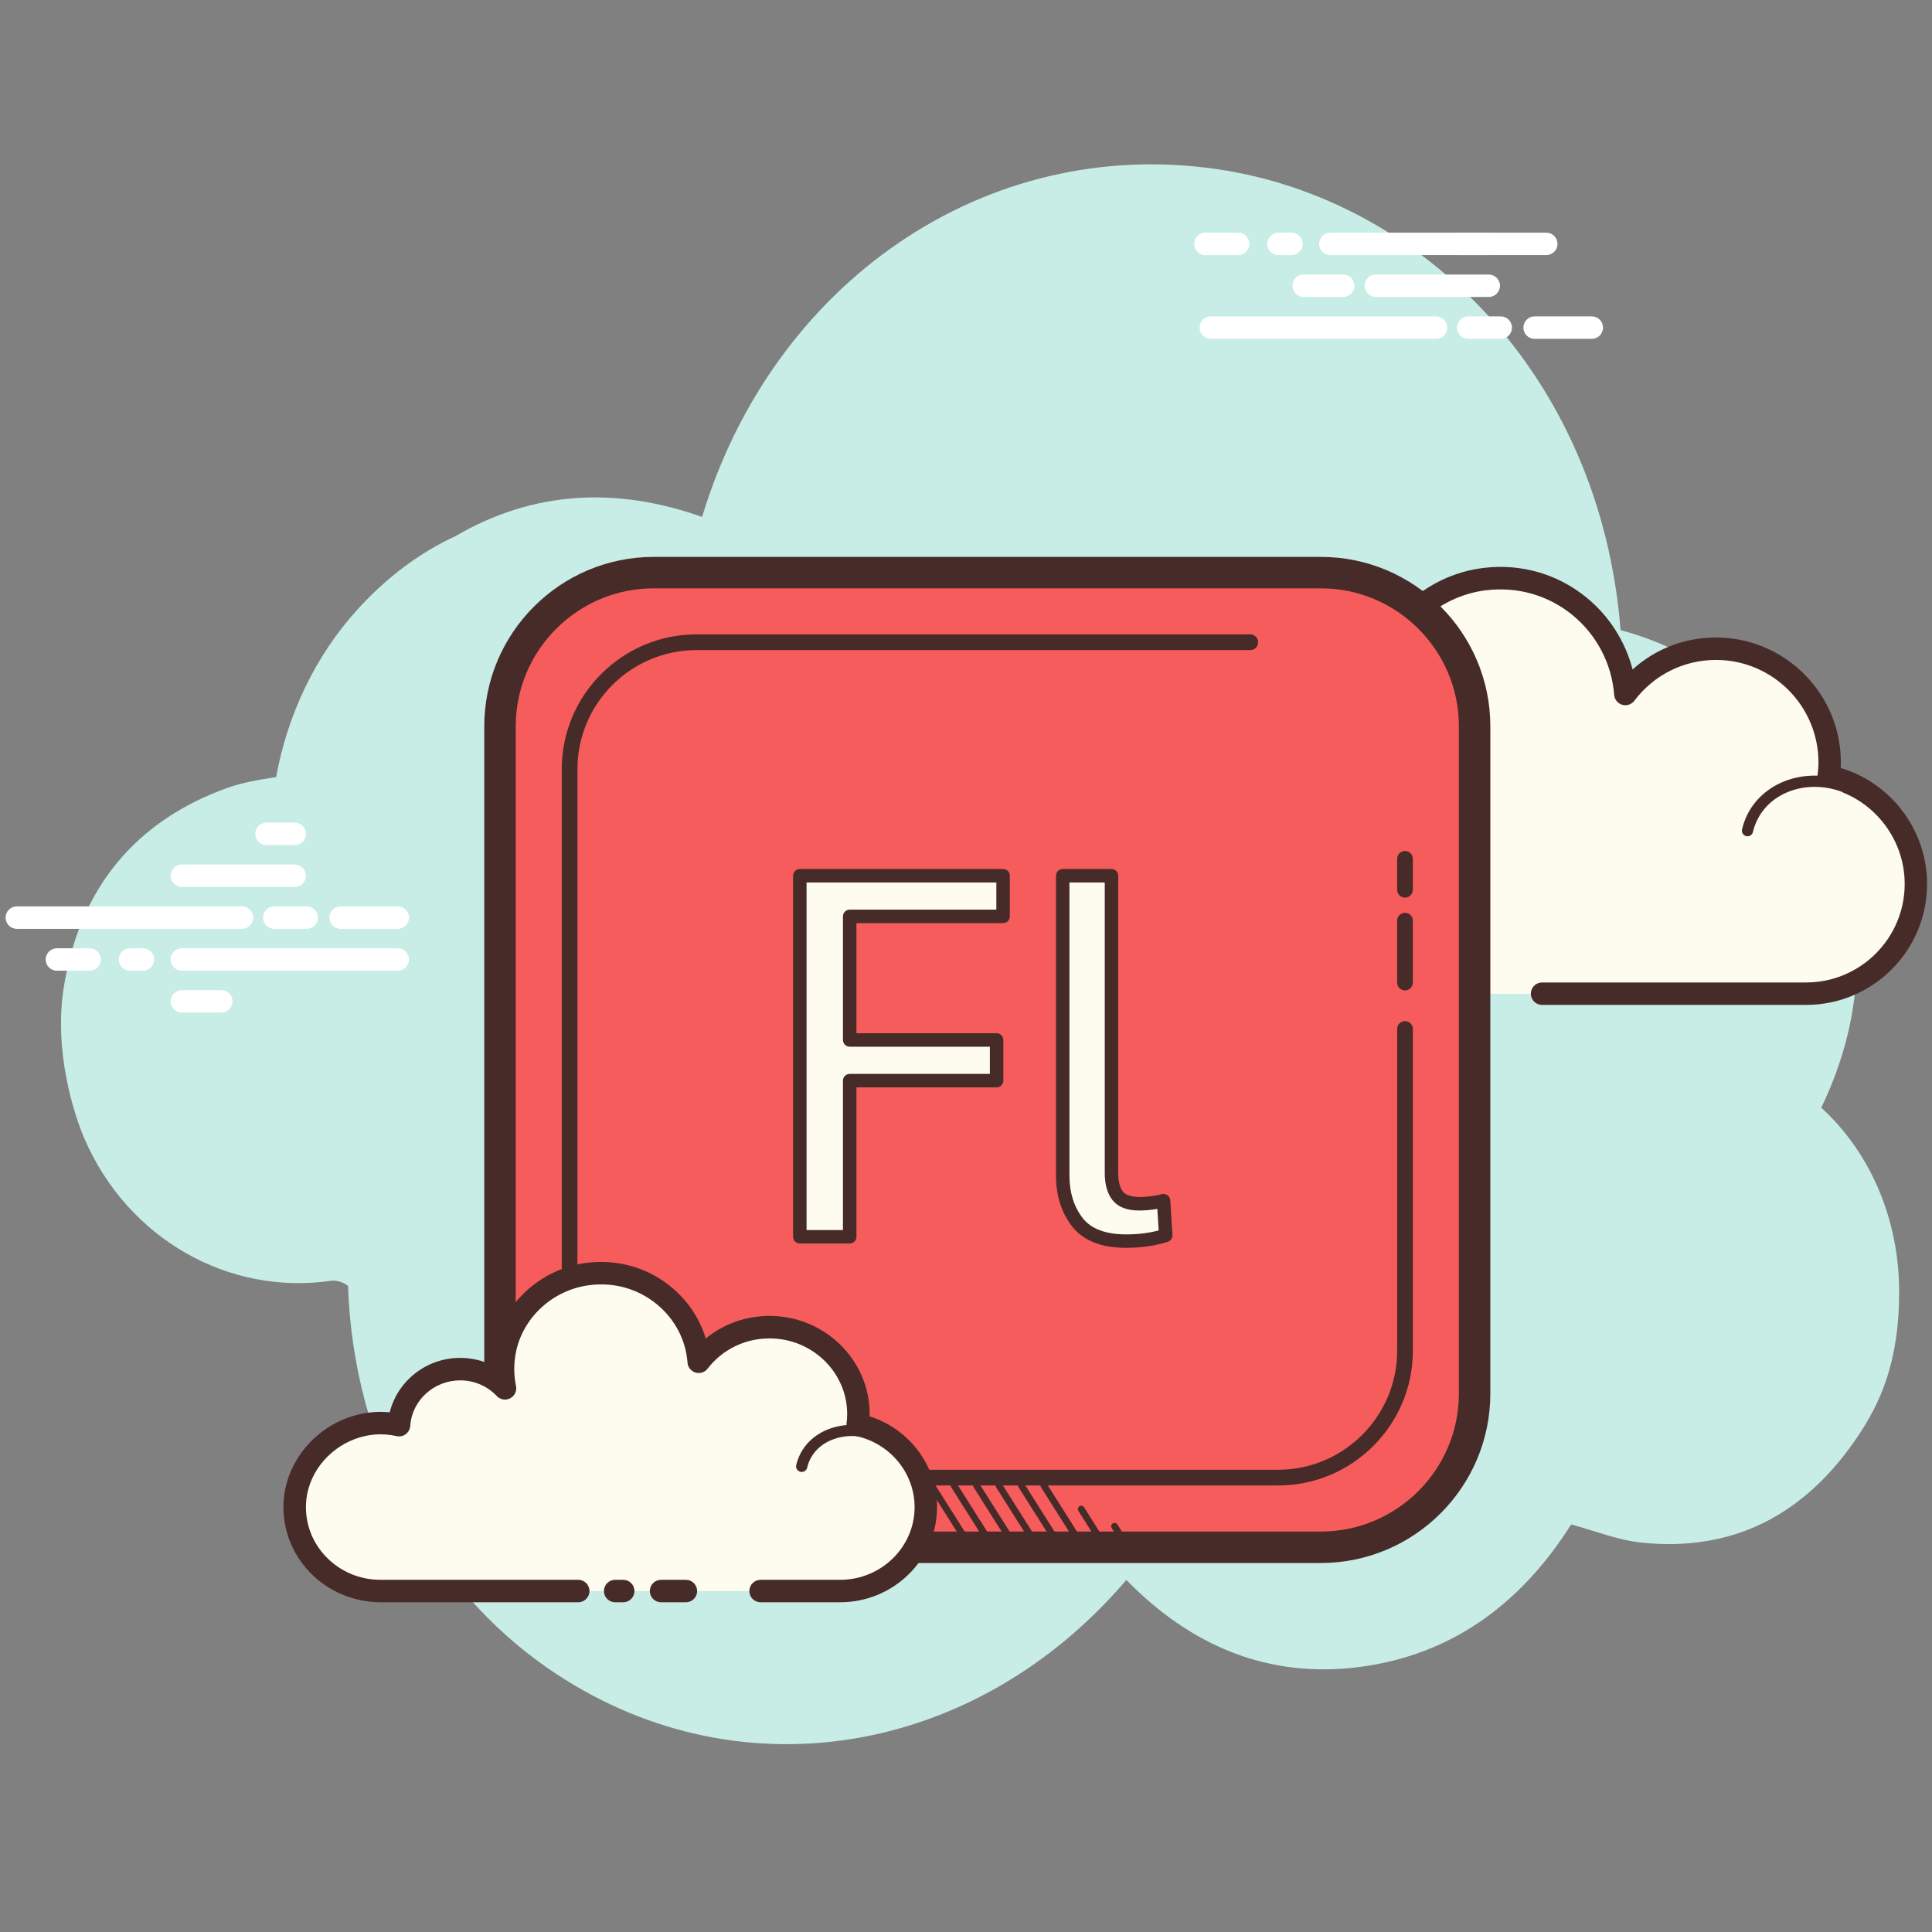 <?xml version="1.0" encoding="UTF-8"?>
<svg xmlns="http://www.w3.org/2000/svg" xmlns:xlink="http://www.w3.org/1999/xlink" width="375pt" height="375pt" viewBox="0 0 375 375" version="1.2">
<rect x="0" y="0" width="375" height="375" fill="#808080" stroke="none"/>
<g id="surface1">
<path style=" stroke:none;fill-rule:nonzero;fill:rgb(78.04%,92.94%,90.199%);fill-opacity:1;" d="M 353.504 214.996 C 354.812 212.312 355.973 209.488 356.973 206.527 C 368.449 172.664 351.094 132.102 314.555 122.309 C 310.609 72.695 275.742 38.66 236.367 32.852 C 191.301 26.207 150.016 54.836 136.277 100.336 C 119.723 94.473 103.59 95.188 88.383 104.074 C 81.484 107.262 75.176 111.969 69.512 118.164 C 61.203 127.254 55.797 138.727 53.598 150.828 C 50.336 151.34 47.133 151.855 44.113 152.938 C 26.508 159.25 15.398 172.246 12.352 191.824 C 10.457 204.012 14.281 216.172 16.418 221.082 C 24.852 240.5 44.406 251.504 64.273 248.594 C 65.266 248.449 66.703 248.895 67.551 249.605 C 68.602 280.637 83.668 308.082 106.27 323.758 C 142.531 348.91 189.191 341.164 218.625 306.668 C 231.238 319.566 246.246 325.836 263.879 323.559 C 281.414 321.297 295.027 311.625 304.961 295.891 C 309.551 297.125 313.898 298.902 318.395 299.395 C 336.012 301.32 350.316 294.316 360.809 278.477 C 364.828 272.414 368.629 264.555 368.621 250.785 C 368.633 236.598 362.992 223.668 353.504 214.996 Z M 353.504 214.996 "/>
<path style=" stroke:none;fill-rule:nonzero;fill:rgb(99.219%,98.819%,93.729%);fill-opacity:1;" d="M 299.312 192.875 C 299.312 192.875 350.262 192.875 350.57 192.875 C 362.34 192.875 371.875 183.332 371.875 171.566 C 371.875 161.305 364.613 152.734 354.945 150.719 C 355.059 149.82 355.133 148.91 355.133 147.98 C 355.133 135.797 345.254 125.914 333.07 125.914 C 325.875 125.914 319.504 129.375 315.477 134.707 C 314.449 121.141 302.328 110.676 288.152 112.41 C 277.781 113.68 269.211 121.691 267.301 131.961 C 266.691 135.254 266.754 138.449 267.363 141.449 C 264.582 138.453 260.625 136.57 256.219 136.57 C 248.156 136.57 241.57 142.852 241.051 150.781 C 237.391 149.973 233.41 150.023 229.211 151.602 C 221.191 154.613 215.484 162.16 215.148 170.723 C 214.672 182.875 224.387 192.883 236.438 192.883 C 237.352 192.883 240.57 192.883 241.309 192.883 L 285.559 192.883 "/>
<path style=" stroke:none;fill-rule:nonzero;fill:rgb(27.84%,16.859%,16.08%);fill-opacity:1;" d="M 350.566 195.051 L 299.312 195.051 C 298.109 195.051 297.133 194.078 297.133 192.875 C 297.133 191.672 298.109 190.695 299.312 190.695 L 350.57 190.695 C 361.117 190.695 369.699 182.113 369.699 171.566 C 369.699 162.559 363.309 154.688 354.508 152.848 C 353.398 152.617 352.652 151.574 352.789 150.453 C 352.887 149.641 352.961 148.816 352.961 147.98 C 352.961 137.016 344.039 128.094 333.078 128.094 C 326.809 128.094 321.023 130.984 317.223 136.02 C 316.676 136.742 315.73 137.051 314.871 136.797 C 314 136.539 313.379 135.773 313.309 134.871 C 312.855 128.871 309.918 123.23 305.246 119.406 C 300.531 115.535 294.57 113.832 288.426 114.57 C 278.984 115.727 271.184 123.039 269.449 132.355 C 268.91 135.27 268.93 138.18 269.512 141.012 C 269.707 141.973 269.242 142.938 268.367 143.387 C 267.516 143.836 266.445 143.652 265.777 142.934 C 263.273 140.234 259.879 138.754 256.23 138.754 C 249.395 138.754 243.684 144.102 243.238 150.926 C 243.195 151.562 242.883 152.148 242.371 152.527 C 241.867 152.906 241.203 153.043 240.598 152.91 C 236.922 152.094 233.457 152.34 229.992 153.637 C 222.719 156.367 217.633 163.266 217.344 170.801 C 217.137 176.059 219.027 181.043 222.664 184.824 C 226.305 188.605 231.203 190.695 236.449 190.695 L 285.559 190.695 C 286.762 190.695 287.738 191.672 287.738 192.875 C 287.738 194.078 286.762 195.051 285.559 195.051 L 236.441 195.051 C 229.996 195.051 223.984 192.496 219.516 187.844 C 215.047 183.199 212.727 177.086 212.977 170.629 C 213.34 161.363 219.559 152.898 228.453 149.555 C 231.945 148.242 235.547 147.812 239.207 148.254 C 240.852 140.309 247.91 134.387 256.227 134.387 C 259.207 134.387 262.129 135.168 264.695 136.605 C 264.691 134.93 264.848 133.242 265.16 131.555 C 267.234 120.391 276.578 111.625 287.891 110.242 C 295.234 109.336 302.359 111.406 308 116.031 C 312.379 119.617 315.48 124.535 316.883 129.945 C 321.293 125.953 326.988 123.738 333.07 123.738 C 346.438 123.738 357.309 134.613 357.309 147.98 C 357.309 148.344 357.301 148.703 357.277 149.066 C 367.102 151.996 374.047 161.168 374.047 171.57 C 374.055 184.52 363.52 195.051 350.566 195.051 Z M 350.566 195.051 "/>
<path style=" stroke:none;fill-rule:nonzero;fill:rgb(99.219%,98.819%,93.729%);fill-opacity:1;" d="M 286.965 145.941 C 279.086 145.422 272.301 150.867 271.816 158.098 C 271.754 158.992 271.793 159.879 271.926 160.738 C 270.406 159.02 268.156 157.855 265.57 157.688 C 260.844 157.375 256.758 160.496 256.168 164.746 C 255.309 164.512 254.41 164.355 253.48 164.293 C 246.586 163.84 240.652 168.602 240.223 174.93 "/>
<path style=" stroke:none;fill-rule:nonzero;fill:rgb(27.84%,16.859%,16.08%);fill-opacity:1;" d="M 240.223 176.02 C 240.199 176.02 240.176 176.02 240.148 176.02 C 239.551 175.98 239.094 175.465 239.141 174.863 C 239.602 167.949 246 162.711 253.555 163.207 C 254.145 163.246 254.738 163.324 255.332 163.438 C 256.523 159.219 260.793 156.312 265.641 156.605 C 267.496 156.727 269.23 157.309 270.711 158.27 C 270.715 158.188 270.719 158.109 270.727 158.027 C 271.25 150.207 278.574 144.32 287.035 144.855 C 287.637 144.895 288.09 145.414 288.047 146.016 C 288.012 146.59 287.531 147.031 286.961 147.031 C 286.938 147.031 286.914 147.031 286.887 147.031 C 279.691 146.547 273.34 151.551 272.895 158.176 C 272.84 158.969 272.875 159.777 272.992 160.586 C 273.066 161.059 272.812 161.527 272.375 161.73 C 271.93 161.926 271.414 161.828 271.098 161.465 C 269.715 159.906 267.672 158.926 265.488 158.781 C 261.348 158.496 257.758 161.199 257.238 164.902 C 257.191 165.211 257.016 165.488 256.758 165.66 C 256.496 165.836 256.172 165.883 255.875 165.805 C 255.051 165.582 254.219 165.438 253.402 165.387 C 247.117 164.957 241.688 169.297 241.305 175.008 C 241.27 175.582 240.797 176.02 240.223 176.02 Z M 240.223 176.02 "/>
<path style=" stroke:none;fill-rule:nonzero;fill:rgb(99.219%,98.819%,93.729%);fill-opacity:1;" d="M 359.195 153.215 C 351.793 149.723 343.227 152.195 340.07 158.738 C 339.676 159.547 339.383 160.387 339.191 161.238 "/>
<path style=" stroke:none;fill-rule:nonzero;fill:rgb(27.84%,16.859%,16.08%);fill-opacity:1;" d="M 339.191 162.324 C 339.109 162.324 339.031 162.316 338.945 162.297 C 338.359 162.16 337.996 161.574 338.129 160.988 C 338.348 160.047 338.664 159.129 339.082 158.266 C 342.496 151.195 351.719 148.484 359.66 152.234 C 360.203 152.492 360.438 153.141 360.18 153.684 C 359.918 154.23 359.266 154.461 358.73 154.207 C 351.867 150.98 343.941 153.223 341.051 159.215 C 340.699 159.934 340.43 160.699 340.246 161.488 C 340.137 161.984 339.691 162.324 339.191 162.324 Z M 339.191 162.324 "/>
<path style=" stroke:none;fill-rule:nonzero;fill:rgb(100%,100%,100%);fill-opacity:1;" d="M 46.977 180.289 L 3.266 180.289 C 2.062 180.289 1.086 179.312 1.086 178.109 C 1.086 176.906 2.062 175.93 3.266 175.93 L 46.977 175.93 C 48.18 175.93 49.156 176.906 49.156 178.109 C 49.156 179.312 48.184 180.289 46.977 180.289 Z M 59.539 180.289 L 53.234 180.289 C 52.031 180.289 51.055 179.312 51.055 178.109 C 51.055 176.906 52.031 175.93 53.234 175.93 L 59.539 175.93 C 60.738 175.93 61.715 176.906 61.715 178.109 C 61.715 179.312 60.746 180.289 59.539 180.289 Z M 77.203 180.289 L 66.109 180.289 C 64.906 180.289 63.93 179.312 63.93 178.109 C 63.93 176.906 64.906 175.93 66.109 175.93 L 77.203 175.93 C 78.406 175.93 79.383 176.906 79.383 178.109 C 79.383 179.312 78.406 180.289 77.203 180.289 Z M 77.203 188.414 L 35.297 188.414 C 34.094 188.414 33.117 187.438 33.117 186.234 C 33.117 185.035 34.094 184.059 35.297 184.059 L 77.203 184.059 C 78.406 184.059 79.383 185.035 79.383 186.234 C 79.383 187.438 78.406 188.414 77.203 188.414 Z M 27.75 188.414 L 25.223 188.414 C 24.02 188.414 23.043 187.438 23.043 186.234 C 23.043 185.035 24.02 184.059 25.223 184.059 L 27.75 184.059 C 28.953 184.059 29.93 185.035 29.93 186.234 C 29.93 187.438 28.957 188.414 27.75 188.414 Z M 17.391 188.414 L 11.043 188.414 C 9.84 188.414 8.867 187.438 8.867 186.234 C 8.867 185.035 9.84 184.059 11.043 184.059 L 17.391 184.059 C 18.594 184.059 19.57 185.035 19.57 186.234 C 19.57 187.438 18.598 188.414 17.391 188.414 Z M 57.207 172.16 L 35.297 172.16 C 34.094 172.16 33.117 171.184 33.117 169.98 C 33.117 168.777 34.094 167.801 35.297 167.801 L 57.207 167.801 C 58.41 167.801 59.383 168.777 59.383 169.98 C 59.383 171.184 58.41 172.16 57.207 172.16 Z M 57.207 164.031 L 51.727 164.031 C 50.523 164.031 49.547 163.055 49.547 161.852 C 49.547 160.648 50.523 159.672 51.727 159.672 L 57.207 159.672 C 58.41 159.672 59.383 160.648 59.383 161.852 C 59.383 163.055 58.41 164.031 57.207 164.031 Z M 42.961 196.543 L 35.293 196.543 C 34.09 196.543 33.113 195.566 33.113 194.363 C 33.113 193.16 34.09 192.184 35.293 192.184 L 42.961 192.184 C 44.16 192.184 45.137 193.16 45.137 194.363 C 45.137 195.566 44.168 196.543 42.961 196.543 Z M 42.961 196.543 "/>
<path style=" stroke:none;fill-rule:nonzero;fill:rgb(100%,100%,100%);fill-opacity:1;" d="M 278.734 65.77 L 235.02 65.77 C 233.816 65.77 232.84 64.793 232.84 63.59 C 232.84 62.387 233.816 61.41 235.02 61.41 L 278.734 61.41 C 279.934 61.41 280.91 62.387 280.91 63.59 C 280.91 64.793 279.934 65.77 278.734 65.77 Z M 291.293 65.77 L 284.992 65.77 C 283.789 65.77 282.812 64.793 282.812 63.59 C 282.812 62.387 283.789 61.41 284.992 61.41 L 291.293 61.41 C 292.496 61.41 293.473 62.387 293.473 63.59 C 293.473 64.793 292.496 65.77 291.293 65.77 Z M 308.965 65.77 L 297.867 65.77 C 296.668 65.77 295.691 64.793 295.691 63.59 C 295.691 62.387 296.668 61.41 297.867 61.41 L 308.965 61.41 C 310.168 61.41 311.145 62.387 311.145 63.59 C 311.145 64.793 310.168 65.77 308.965 65.77 Z M 300.133 49.512 L 258.223 49.512 C 257.02 49.512 256.043 48.539 256.043 47.336 C 256.043 46.133 257.02 45.156 258.223 45.156 L 300.133 45.156 C 301.332 45.156 302.309 46.133 302.309 47.336 C 302.309 48.539 301.34 49.512 300.133 49.512 Z M 250.68 49.512 L 248.152 49.512 C 246.949 49.512 245.973 48.539 245.973 47.336 C 245.973 46.133 246.949 45.156 248.152 45.156 L 250.68 45.156 C 251.883 45.156 252.859 46.133 252.859 47.336 C 252.859 48.539 251.883 49.512 250.68 49.512 Z M 240.32 49.512 L 233.977 49.512 C 232.773 49.512 231.797 48.539 231.797 47.336 C 231.797 46.133 232.773 45.156 233.977 45.156 L 240.32 45.156 C 241.523 45.156 242.5 46.133 242.5 47.336 C 242.5 48.539 241.523 49.512 240.32 49.512 Z M 288.965 57.641 L 267.055 57.641 C 265.852 57.641 264.875 56.664 264.875 55.461 C 264.875 54.258 265.852 53.285 267.055 53.285 L 288.965 53.285 C 290.168 53.285 291.145 54.258 291.145 55.461 C 291.145 56.664 290.168 57.641 288.965 57.641 Z M 288.965 57.641 "/>
<path style=" stroke:none;fill-rule:nonzero;fill:rgb(100%,100%,100%);fill-opacity:1;" d="M 288.965 49.512 L 283.484 49.512 C 282.281 49.512 281.305 48.539 281.305 47.336 C 281.305 46.133 282.281 45.156 283.484 45.156 L 288.965 45.156 C 290.168 45.156 291.145 46.133 291.145 47.336 C 291.145 48.539 290.168 49.512 288.965 49.512 Z M 260.707 57.641 L 253.047 57.641 C 251.844 57.641 250.867 56.664 250.867 55.461 C 250.867 54.258 251.844 53.285 253.047 53.285 L 260.711 53.285 C 261.914 53.285 262.891 54.258 262.891 55.461 C 262.891 56.664 261.914 57.641 260.707 57.641 Z M 260.707 57.641 "/>
<path style=" stroke:none;fill-rule:nonzero;fill:rgb(96.86%,36.079%,36.079%);fill-opacity:1;" d="M 256.379 300.316 L 126.887 300.316 C 110.477 300.316 97.047 286.891 97.047 270.477 L 97.047 140.984 C 97.047 124.574 110.477 111.145 126.887 111.145 L 256.379 111.145 C 272.793 111.145 286.219 124.574 286.219 140.984 L 286.219 270.477 C 286.223 286.891 272.793 300.316 256.379 300.316 Z M 256.379 300.316 "/>
<path style=" stroke:none;fill-rule:nonzero;fill:rgb(27.84%,16.859%,16.08%);fill-opacity:1;" d="M 256.379 303.375 L 126.887 303.375 C 108.754 303.375 93.996 288.617 93.996 270.484 L 93.996 140.984 C 93.996 122.848 108.754 108.094 126.887 108.094 L 256.379 108.094 C 274.52 108.094 289.273 122.852 289.273 140.984 L 289.273 270.477 C 289.273 288.617 274.52 303.375 256.379 303.375 Z M 126.887 114.195 C 112.113 114.195 100.102 126.211 100.102 140.984 L 100.102 270.477 C 100.102 285.254 112.117 297.27 126.887 297.27 L 256.379 297.27 C 271.152 297.27 283.168 285.254 283.168 270.477 L 283.168 140.984 C 283.168 126.211 271.148 114.195 256.379 114.195 Z M 126.887 114.195 "/>
<path style=" stroke:none;fill-rule:nonzero;fill:rgb(27.84%,16.859%,16.08%);fill-opacity:1;" d="M 248.07 288.332 L 135.203 288.332 C 120.773 288.332 109.035 276.598 109.035 262.168 L 109.035 149.297 C 109.035 134.867 120.773 123.129 135.203 123.129 L 242.684 123.129 C 243.523 123.129 244.207 123.816 244.207 124.656 C 244.207 125.496 243.527 126.18 242.684 126.18 L 135.203 126.18 C 122.457 126.18 112.082 136.551 112.082 149.297 L 112.082 262.164 C 112.082 274.906 122.457 285.277 135.203 285.277 L 248.07 285.277 C 260.816 285.277 271.188 274.91 271.188 262.164 L 271.188 199.723 C 271.188 198.883 271.867 198.199 272.715 198.199 C 273.559 198.199 274.238 198.883 274.238 199.723 L 274.238 262.168 C 274.234 276.594 262.5 288.332 248.07 288.332 Z M 272.711 192.242 C 271.867 192.242 271.184 191.559 271.184 190.715 L 271.184 178.707 C 271.184 177.863 271.863 177.18 272.711 177.18 C 273.555 177.18 274.234 177.863 274.234 178.707 L 274.234 190.715 C 274.234 191.562 273.555 192.242 272.711 192.242 Z M 272.711 192.242 "/>
<path style=" stroke:none;fill-rule:nonzero;fill:rgb(27.84%,16.859%,16.08%);fill-opacity:1;" d="M 272.711 174.23 C 271.867 174.23 271.184 173.547 271.184 172.703 L 271.184 166.699 C 271.184 165.859 271.863 165.172 272.711 165.172 C 273.555 165.172 274.234 165.859 274.234 166.699 L 274.234 172.703 C 274.234 173.547 273.555 174.23 272.711 174.23 Z M 272.711 174.23 "/>
<path style=" stroke:none;fill-rule:nonzero;fill:rgb(99.219%,98.819%,93.329%);fill-opacity:1;" d="M 155.246 240.055 L 155.246 169.98 L 194.703 169.98 L 194.703 177.867 L 164.926 177.867 L 164.926 201.859 L 193.441 201.859 L 193.441 209.754 L 164.926 209.754 L 164.926 240.055 Z M 155.246 240.055 "/>
<path style=" stroke:none;fill-rule:nonzero;fill:rgb(27.84%,16.859%,16.08%);fill-opacity:1;" d="M 164.926 241.359 L 155.246 241.359 C 154.523 241.359 153.938 240.773 153.938 240.051 L 153.938 169.98 C 153.938 169.258 154.523 168.672 155.246 168.672 L 194.699 168.672 C 195.422 168.672 196.008 169.258 196.008 169.98 L 196.008 177.867 C 196.008 178.594 195.422 179.176 194.699 179.176 L 166.234 179.176 L 166.234 200.551 L 193.441 200.551 C 194.164 200.551 194.746 201.137 194.746 201.859 L 194.746 209.754 C 194.746 210.477 194.164 211.059 193.441 211.059 L 166.234 211.059 L 166.234 240.055 C 166.234 240.773 165.648 241.359 164.926 241.359 Z M 156.555 238.746 L 163.617 238.746 L 163.617 209.754 C 163.617 209.027 164.203 208.445 164.926 208.445 L 192.133 208.445 L 192.133 203.168 L 164.926 203.168 C 164.203 203.168 163.617 202.582 163.617 201.859 L 163.617 177.867 C 163.617 177.145 164.203 176.562 164.926 176.562 L 193.391 176.562 L 193.391 171.289 L 156.555 171.289 Z M 156.555 238.746 "/>
<path style=" stroke:none;fill-rule:nonzero;fill:rgb(99.219%,98.819%,93.329%);fill-opacity:1;" d="M 215.742 227.695 C 215.742 229.613 216.141 231.086 216.953 232.109 C 217.758 233.133 219.145 233.645 221.109 233.645 C 222.652 233.645 224.23 233.441 225.848 233.047 L 226.27 239.785 C 223.957 240.52 221.395 240.891 218.59 240.891 C 214.172 240.891 211.012 239.668 209.121 237.219 C 207.227 234.77 206.277 231.754 206.277 228.18 L 206.277 169.98 L 215.75 169.98 L 215.75 227.695 Z M 215.742 227.695 "/>
<path style=" stroke:none;fill-rule:nonzero;fill:rgb(27.84%,16.859%,16.08%);fill-opacity:1;" d="M 218.582 242.203 C 213.762 242.203 210.223 240.797 208.078 238.023 C 206.008 235.348 204.965 232.039 204.965 228.184 L 204.965 169.98 C 204.965 169.258 205.547 168.672 206.27 168.672 L 215.742 168.672 C 216.465 168.672 217.047 169.258 217.047 169.98 L 217.047 227.695 C 217.047 229.305 217.363 230.516 217.98 231.305 C 219.031 232.637 222.41 232.555 225.535 231.781 C 225.914 231.691 226.309 231.773 226.617 232 C 226.93 232.23 227.125 232.586 227.148 232.973 L 227.574 239.711 C 227.609 240.309 227.234 240.855 226.66 241.035 C 224.23 241.812 221.512 242.203 218.582 242.203 Z M 207.578 171.289 L 207.578 228.184 C 207.578 231.445 208.441 234.219 210.148 236.426 C 211.773 238.523 214.613 239.594 218.586 239.594 C 220.855 239.594 222.977 239.336 224.898 238.828 L 224.637 234.645 C 223.441 234.855 222.258 234.961 221.105 234.961 C 218.73 234.961 216.988 234.277 215.922 232.926 C 214.934 231.668 214.434 229.91 214.434 227.699 L 214.434 171.289 Z M 207.578 171.289 "/>
<path style=" stroke:none;fill-rule:nonzero;fill:rgb(99.219%,98.819%,93.729%);fill-opacity:1;" d="M 147.629 308.82 C 155.836 308.82 162.957 308.82 163.055 308.82 C 172.25 308.82 179.707 301.527 179.707 292.527 C 179.707 284.672 174.035 278.121 166.48 276.574 C 166.566 275.887 166.629 275.195 166.629 274.484 C 166.629 265.16 158.906 257.605 149.383 257.605 C 143.762 257.605 138.781 260.25 135.633 264.328 C 134.828 253.953 125.359 245.945 114.281 247.277 C 106.176 248.246 99.477 254.375 97.984 262.227 C 97.504 264.746 97.559 267.191 98.031 269.484 C 95.863 267.195 92.77 265.754 89.324 265.754 C 83.023 265.754 77.875 270.559 77.473 276.625 C 74.609 276.004 71.496 276.043 68.219 277.246 C 61.953 279.547 57.488 285.32 57.227 291.871 C 56.855 301.168 64.449 308.82 73.867 308.82 C 74.582 308.82 77.098 308.82 77.676 308.82 L 112.254 308.82 M 119.398 308.82 L 120.969 308.82 "/>
<path style=" stroke:none;fill-rule:nonzero;fill:rgb(27.84%,16.859%,16.08%);fill-opacity:1;" d="M 163.055 311 L 147.629 311 C 146.426 311 145.449 310.023 145.449 308.82 C 145.449 307.617 146.426 306.641 147.629 306.641 L 163.055 306.641 C 171.035 306.641 177.523 300.309 177.523 292.527 C 177.523 285.883 172.695 280.074 166.035 278.711 C 164.926 278.484 164.172 277.438 164.309 276.309 C 164.383 275.707 164.438 275.102 164.438 274.484 C 164.438 266.379 157.676 259.785 149.371 259.785 C 144.613 259.785 140.227 261.922 137.344 265.66 C 136.793 266.375 135.848 266.668 134.996 266.414 C 134.137 266.156 133.516 265.391 133.449 264.496 C 133.105 260.055 130.988 256.023 127.48 253.145 C 123.875 250.184 119.266 248.852 114.527 249.434 C 107.355 250.293 101.422 255.719 100.109 262.629 C 99.703 264.781 99.719 266.941 100.156 269.039 C 100.355 269.996 99.895 270.961 99.031 271.41 C 98.176 271.863 97.113 271.691 96.441 270.98 C 94.57 269.008 92.035 267.93 89.309 267.93 C 84.211 267.93 79.961 271.812 79.629 276.766 C 79.586 277.398 79.27 277.98 78.766 278.363 C 78.258 278.746 77.613 278.887 76.996 278.75 C 74.207 278.145 71.578 278.324 68.957 279.289 C 63.457 281.312 59.605 286.402 59.391 291.957 C 59.238 295.77 60.617 299.398 63.289 302.172 C 66.059 305.051 69.809 306.637 73.855 306.637 L 112.234 306.637 C 113.438 306.637 114.414 307.613 114.414 308.816 C 114.414 310.02 113.438 310.996 112.234 310.996 L 73.855 310.996 C 68.684 310.996 63.695 308.883 60.148 305.191 C 56.648 301.555 54.836 296.789 55.031 291.781 C 55.328 284.484 60.316 277.82 67.453 275.199 C 70.109 274.219 72.852 273.859 75.648 274.129 C 77.152 268.047 82.75 263.566 89.312 263.566 C 91.492 263.566 93.582 264.047 95.473 264.957 C 95.512 263.91 95.633 262.859 95.832 261.812 C 97.492 253.055 104.969 246.188 114.008 245.102 C 119.953 244.395 125.711 246.051 130.246 249.773 C 133.508 252.445 135.816 255.918 136.984 259.805 C 140.434 256.98 144.77 255.418 149.375 255.418 C 160.086 255.418 168.801 263.965 168.801 274.477 C 168.801 274.621 168.797 274.77 168.789 274.918 C 176.484 277.34 181.883 284.453 181.883 292.516 C 181.883 302.711 173.438 311 163.055 311 Z M 120.965 311 L 119.398 311 C 118.199 311 117.223 310.023 117.223 308.82 C 117.223 307.617 118.199 306.641 119.398 306.641 L 120.965 306.641 C 122.168 306.641 123.145 307.617 123.145 308.82 C 123.145 310.023 122.168 311 120.965 311 Z M 120.965 311 "/>
<path style=" stroke:none;fill-rule:nonzero;fill:rgb(27.84%,16.859%,16.08%);fill-opacity:1;" d="M 155.613 285.707 C 155.535 285.707 155.453 285.695 155.371 285.68 C 154.785 285.547 154.414 284.965 154.547 284.375 C 154.711 283.652 154.961 282.953 155.293 282.289 C 157.922 276.957 165.199 274.992 171.512 277.906 C 172.059 278.156 172.301 278.809 172.043 279.352 C 171.789 279.895 171.137 280.133 170.598 279.883 C 165.348 277.457 159.359 278.969 157.25 283.258 C 156.992 283.77 156.801 284.309 156.68 284.855 C 156.562 285.359 156.109 285.707 155.613 285.707 Z M 155.613 285.707 "/>
<path style=" stroke:none;fill-rule:nonzero;fill:rgb(27.84%,16.859%,16.08%);fill-opacity:1;" d="M 133.133 311 L 128.309 311 C 127.105 311 126.129 310.023 126.129 308.82 C 126.129 307.617 127.105 306.641 128.309 306.641 L 133.133 306.641 C 134.336 306.641 135.312 307.617 135.312 308.82 C 135.312 310.023 134.336 311 133.133 311 Z M 133.133 311 "/>
<path style=" stroke:none;fill-rule:nonzero;fill:rgb(27.84%,16.859%,16.08%);fill-opacity:1;" d="M 189.375 302.516 C 189.156 302.516 188.941 302.41 188.82 302.211 L 180.266 288.672 C 180.074 288.367 180.164 287.965 180.469 287.77 C 180.766 287.582 181.18 287.672 181.371 287.977 L 189.926 301.512 C 190.121 301.816 190.027 302.223 189.723 302.414 C 189.617 302.48 189.496 302.516 189.375 302.516 Z M 193.73 302.516 C 193.516 302.516 193.301 302.41 193.18 302.211 L 184.625 288.672 C 184.434 288.367 184.523 287.965 184.828 287.77 C 185.129 287.582 185.539 287.672 185.73 287.977 L 194.285 301.512 C 194.477 301.816 194.387 302.223 194.082 302.414 C 193.977 302.48 193.855 302.516 193.73 302.516 Z M 198.09 302.516 C 197.871 302.516 197.66 302.41 197.535 302.211 L 188.98 288.672 C 188.789 288.367 188.883 287.965 189.188 287.77 C 189.488 287.582 189.898 287.672 190.09 287.977 L 198.645 301.512 C 198.836 301.816 198.742 302.223 198.438 302.414 C 198.336 302.48 198.211 302.516 198.09 302.516 Z M 202.449 302.516 C 202.23 302.516 202.016 302.41 201.895 302.211 L 193.34 288.672 C 193.148 288.367 193.238 287.965 193.543 287.77 C 193.844 287.582 194.254 287.672 194.445 287.977 L 203 301.512 C 203.195 301.816 203.102 302.223 202.797 302.414 C 202.691 302.48 202.57 302.516 202.449 302.516 Z M 206.805 302.516 C 206.59 302.516 206.375 302.41 206.254 302.211 L 197.699 288.672 C 197.508 288.367 197.598 287.965 197.902 287.77 C 198.203 287.582 198.613 287.672 198.805 287.977 L 207.359 301.512 C 207.551 301.816 207.461 302.223 207.156 302.414 C 207.051 302.48 206.93 302.516 206.805 302.516 Z M 211.164 302.516 C 210.945 302.516 210.734 302.41 210.609 302.211 L 202.055 288.672 C 201.863 288.367 201.957 287.965 202.262 287.77 C 202.562 287.582 202.973 287.672 203.164 287.977 L 211.719 301.512 C 211.91 301.816 211.816 302.223 211.512 302.414 C 211.41 302.48 211.285 302.516 211.164 302.516 Z M 215.523 302.516 C 215.305 302.516 215.09 302.41 214.969 302.211 L 209.316 293.266 C 209.125 292.961 209.215 292.555 209.523 292.363 C 209.82 292.176 210.23 292.266 210.422 292.57 L 216.074 301.512 C 216.27 301.816 216.176 302.223 215.871 302.414 C 215.766 302.48 215.645 302.516 215.523 302.516 Z M 219.879 302.516 C 219.664 302.516 219.449 302.41 219.328 302.211 L 215.781 296.594 C 215.59 296.285 215.68 295.883 215.984 295.691 C 216.285 295.5 216.695 295.59 216.887 295.895 L 220.434 301.512 C 220.625 301.816 220.535 302.223 220.23 302.414 C 220.125 302.48 220.004 302.516 219.879 302.516 Z M 219.879 302.516 "/>
</g>
</svg>
